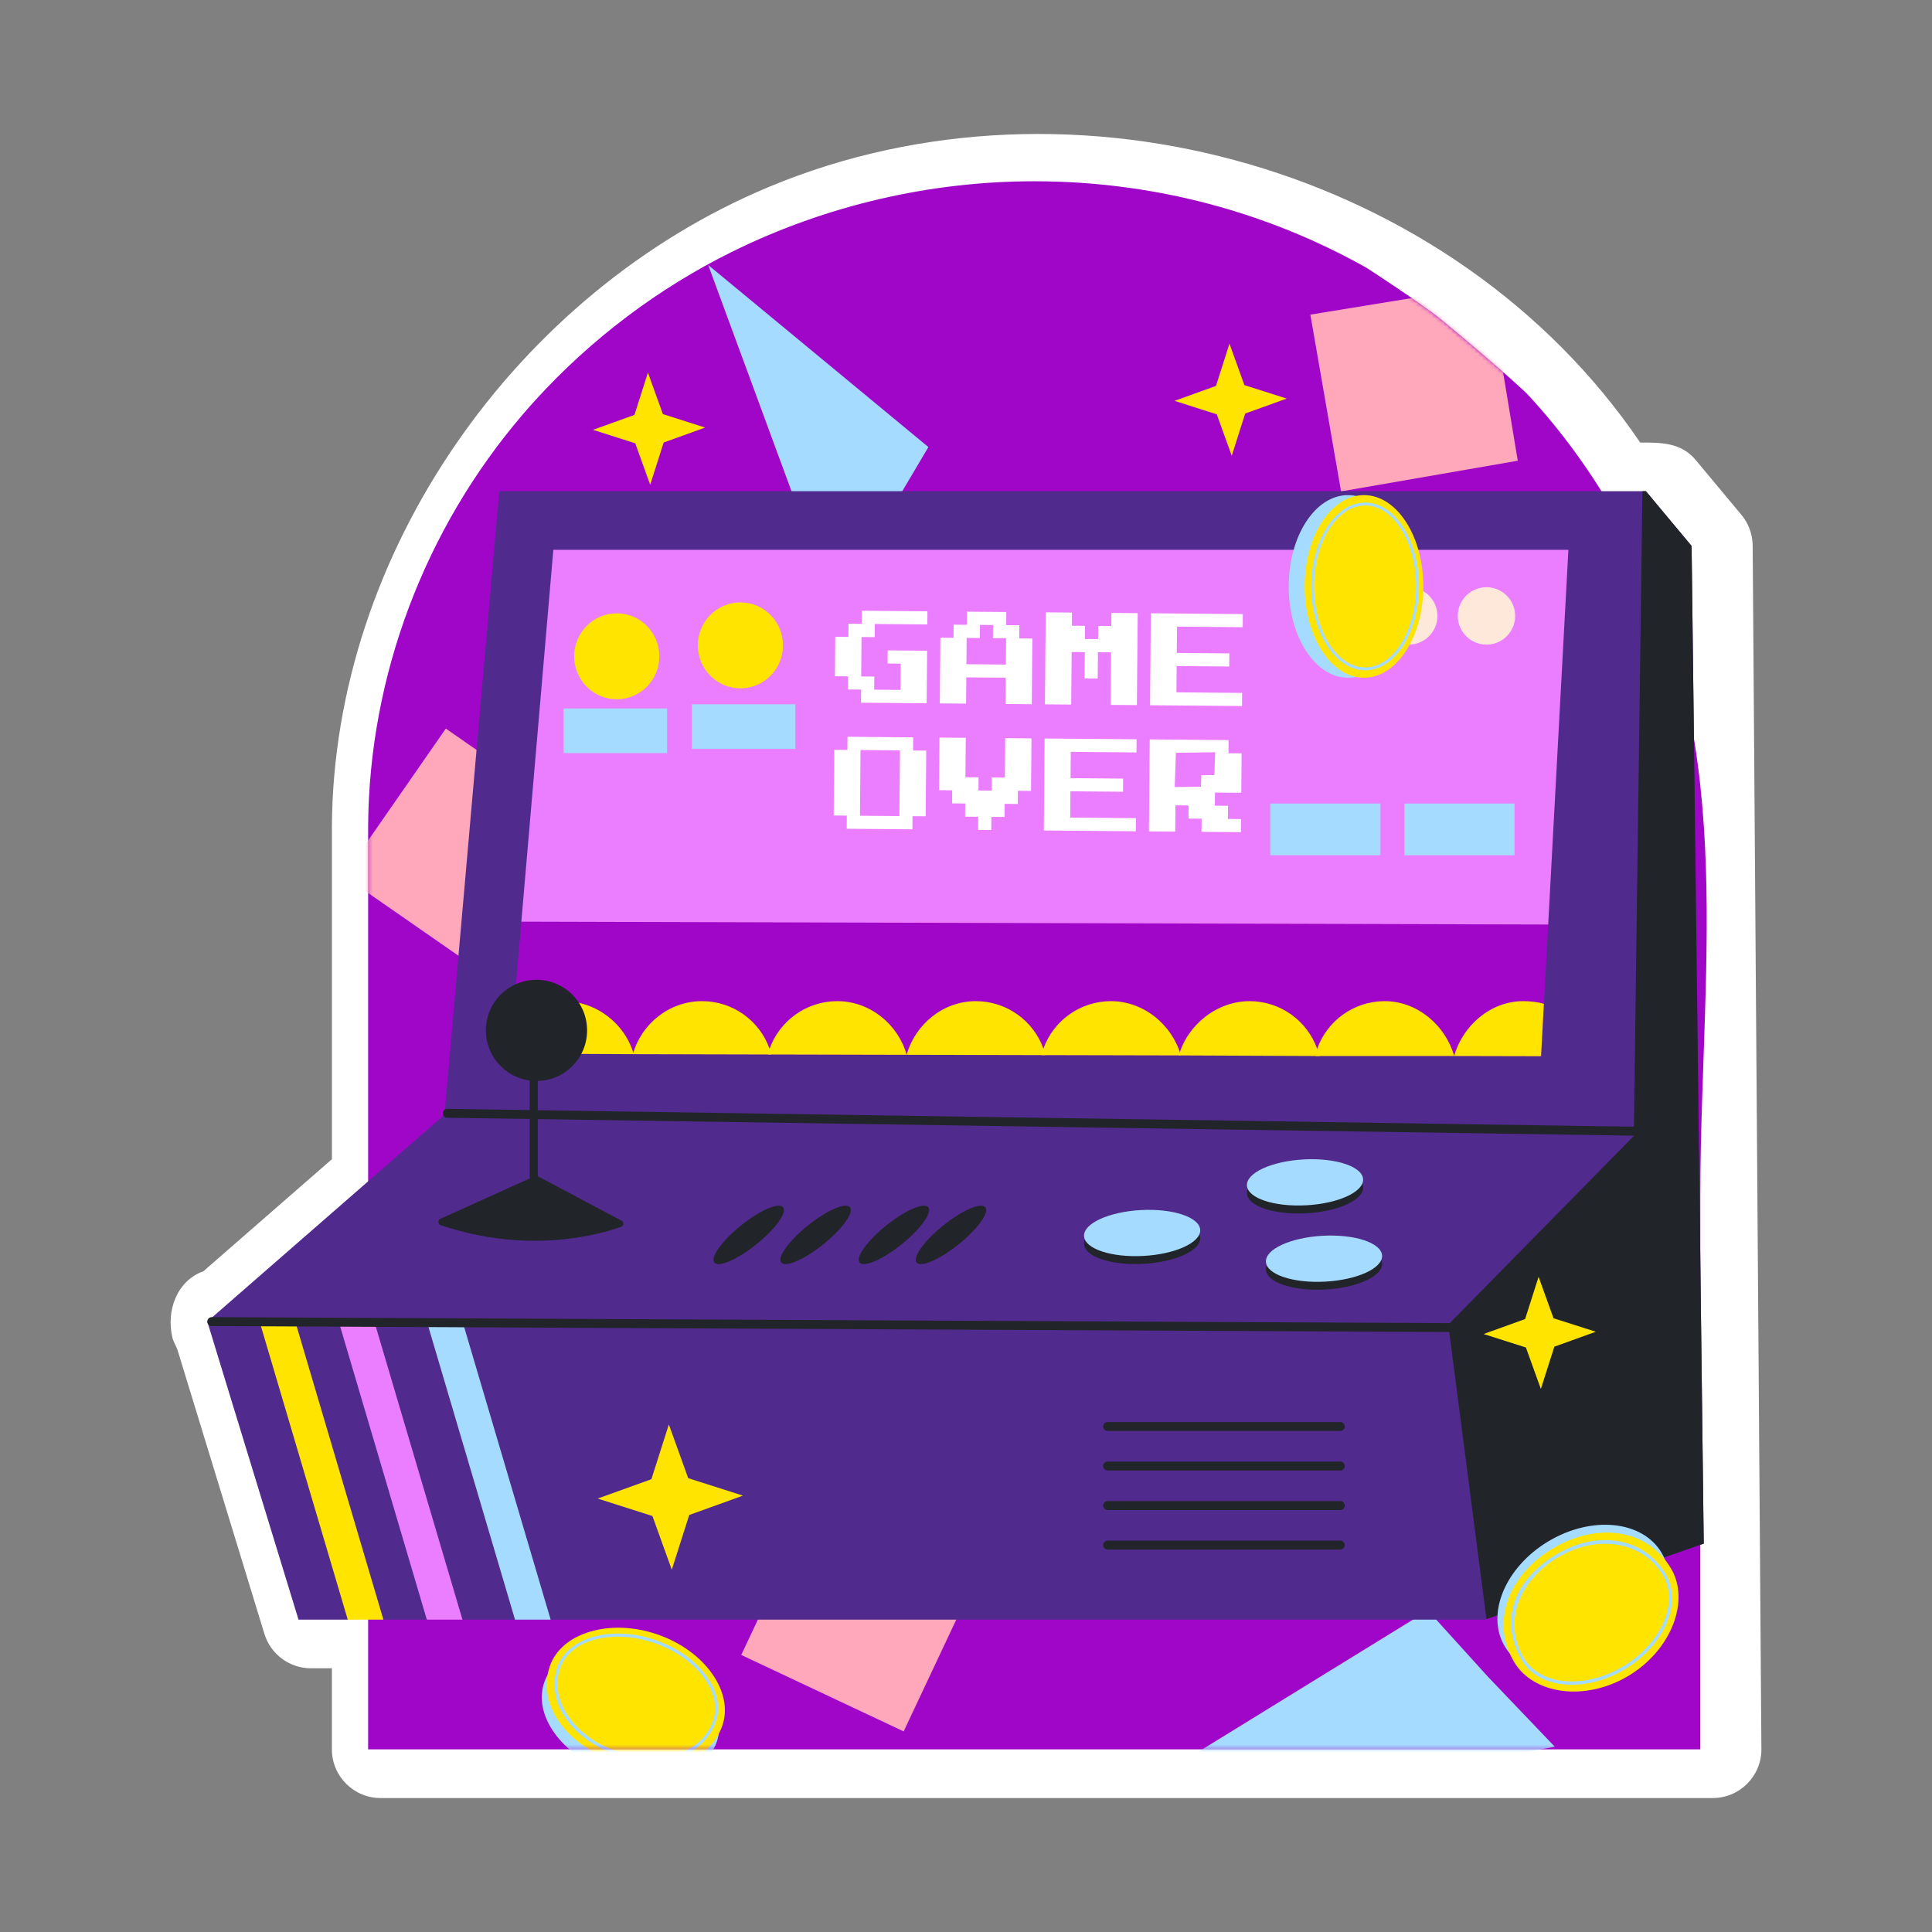 <svg xmlns="http://www.w3.org/2000/svg" xmlns:xlink="http://www.w3.org/1999/xlink" viewBox="0 0 500 500" width="500" height="500" preserveAspectRatio="xMidYMid meet" style="width: 100%; height: 100%; transform: translate3d(0px, 0px, 0px); content-visibility: visible;"><rect x="0" y="0" width="500" height="500" fill="#808080" stroke="none"/><defs><clipPath id="__lottie_element_2"><rect width="500" height="500" x="0" y="0"></rect></clipPath><g id="__lottie_element_3"><g transform="matrix(1,0,0,1,0,0)" opacity="1" style="display: block;"><g opacity="1" transform="matrix(1,0,0,1,268.486,249.824)"><g opacity="1" transform="matrix(1,0,0,1,0,0)"><path fill="rgb(159,6,200)" fill-opacity="1" d=" M126.702,-147.921 C145.13,-128.086 158.396,-103.844 165.637,-78.09 C173.347,-50.669 173.697,-21.707 172.941,6.559 C172.479,24.442 171.556,42.241 171.556,59.431 C171.556,59.431 171.556,202.913 171.556,202.913 C171.556,202.913 115.557,202.913 115.557,202.913 C115.557,202.913 45.705,202.913 45.705,202.913 C45.705,202.913 -89.718,202.913 -89.718,202.913 C-89.718,202.913 -136.482,202.913 -136.482,202.913 C-136.482,202.913 -173.213,202.913 -173.213,202.913 C-173.213,202.913 -173.213,-35.944 -173.213,-35.944 C-172.985,-74.879 -158.556,-112.905 -133.288,-142.457 C-132.183,-143.75 -131.058,-145.026 -129.913,-146.284 C-115.538,-162.086 -98.088,-175.272 -78.93,-184.715 C-54.723,-196.646 -27.818,-202.913 -0.829,-202.913 C30.507,-202.913 59.872,-194.748 85.206,-180.497 C85.206,-180.497 99.465,-171.26 104.417,-167.2 C119.514,-154.823 126.702,-147.921 126.702,-147.921z"></path></g></g></g></g><clipPath id="__lottie_element_7"><path d="M0,0 L500,0 L500,500 L0,500z"></path></clipPath><mask id="__lottie_element_3_1" mask-type="alpha"><use xlink:href="#__lottie_element_3"></use></mask><clipPath id="__lottie_element_44"><path d="M0,0 L500,0 L500,500 L0,500z"></path></clipPath><clipPath id="__lottie_element_72"><path d="M0,0 L500,0 L500,500 L0,500z"></path></clipPath><clipPath id="__lottie_element_103"><path d="M0,0 L500,0 L500,500 L0,500z"></path></clipPath><clipPath id="__lottie_element_134"><path d="M0,0 L500,0 L500,500 L0,500z"></path></clipPath><g id="__lottie_element_173"><g transform="matrix(1,0,0,1,0,0)" opacity="1" style="display: block;"><g opacity="1" transform="matrix(1,0,0,1,268.486,249.824)"><g opacity="1" transform="matrix(1,0,0,1,0,0)"><path fill="rgb(159,6,200)" fill-opacity="1" d=" M126.702,-147.921 C145.13,-128.086 158.396,-103.844 165.637,-78.09 C173.347,-50.669 173.697,-21.707 172.941,6.559 C172.479,24.442 171.556,42.241 171.556,59.431 C171.556,59.431 171.556,202.913 171.556,202.913 C171.556,202.913 115.557,202.913 115.557,202.913 C115.557,202.913 45.705,202.913 45.705,202.913 C45.705,202.913 -89.718,202.913 -89.718,202.913 C-89.718,202.913 -136.482,202.913 -136.482,202.913 C-136.482,202.913 -173.213,202.913 -173.213,202.913 C-173.213,202.913 -173.213,-35.944 -173.213,-35.944 C-172.985,-74.879 -158.556,-112.905 -133.288,-142.457 C-132.183,-143.75 -131.058,-145.026 -129.913,-146.284 C-115.538,-162.086 -98.088,-175.272 -78.93,-184.715 C-54.723,-196.646 -27.818,-202.913 -0.829,-202.913 C30.507,-202.913 59.872,-194.748 85.206,-180.497 C85.206,-180.497 99.465,-171.26 104.417,-167.2 C119.514,-154.823 126.702,-147.921 126.702,-147.921z"></path></g></g></g></g><clipPath id="__lottie_element_177"><path d="M0,0 L500,0 L500,500 L0,500z"></path></clipPath><mask id="__lottie_element_173_1" mask-type="alpha"><use xlink:href="#__lottie_element_173"></use></mask></defs><g clip-path="url(#__lottie_element_2)"><g transform="matrix(1,0,0,1,0,0)" opacity="1" style="display: block;"><g opacity="1" transform="matrix(1,0,0,1,250,250)"><g opacity="1" transform="matrix(1,0,0,1,0,0)"><path fill="rgb(255,255,255)" fill-opacity="1" d=" M205.849,202.737 C205.849,209.691 200.21,215.33 193.256,215.33 C193.256,215.33 -151.512,215.33 -151.512,215.33 C-158.466,215.33 -164.106,209.691 -164.106,202.737 C-164.106,202.737 -164.106,181.751 -164.106,181.751 C-164.106,181.751 -169.53,181.751 -169.53,181.751 C-175.066,181.751 -179.951,178.135 -181.571,172.843 C-181.571,172.843 -203.99,99.593 -203.998,99.567 C-204.354,98.404 -205.083,97.387 -205.38,96.165 C-207.033,89.374 -204.308,81.485 -197.369,79.005 C-197.369,79.005 -164.105,50.001 -164.105,50.001 C-164.105,50.001 -164.105,-36.12 -164.105,-36.12 C-163.684,-107.087 -116.303,-174.351 -51.042,-201.614 C27.817,-234.558 126.317,-206.467 174.478,-135.472 C179.917,-135.472 185.057,-135.5 188.856,-130.943 C188.856,-130.943 200.671,-116.769 200.671,-116.769 C202.524,-114.545 203.555,-111.753 203.591,-108.859 C203.591,-108.859 205.849,202.737 205.849,202.737z"></path></g></g><g opacity="1" transform="matrix(1,0,0,1,268.486,249.824)"><g opacity="1" transform="matrix(1,0,0,1,0,0)"><path fill="rgb(159,6,200)" fill-opacity="1" d=" M126.702,-147.921 C145.13,-128.086 158.396,-103.844 165.637,-78.09 C173.347,-50.669 173.697,-21.707 172.941,6.559 C172.479,24.442 171.556,42.241 171.556,59.431 C171.556,59.431 171.556,202.913 171.556,202.913 C171.556,202.913 115.557,202.913 115.557,202.913 C115.557,202.913 45.705,202.913 45.705,202.913 C45.705,202.913 -89.718,202.913 -89.718,202.913 C-89.718,202.913 -136.482,202.913 -136.482,202.913 C-136.482,202.913 -173.213,202.913 -173.213,202.913 C-173.213,202.913 -173.213,-35.944 -173.213,-35.944 C-172.985,-74.879 -158.556,-112.905 -133.288,-142.457 C-132.183,-143.75 -131.058,-145.026 -129.913,-146.284 C-115.538,-162.086 -98.088,-175.272 -78.93,-184.715 C-54.723,-196.646 -27.818,-202.913 -0.829,-202.913 C30.507,-202.913 59.872,-194.748 85.206,-180.497 C85.206,-180.497 99.465,-171.26 104.417,-167.2 C119.514,-154.823 126.702,-147.921 126.702,-147.921z"></path></g></g></g><g mask="url(#__lottie_element_173_1)" style="display: block;"><g clip-path="url(#__lottie_element_177)" transform="matrix(1,0,0,1,0,0)" opacity="1"><g transform="matrix(0.821,0.57,-0.57,0.821,121.206,220.857)" opacity="1" style="display: block;"><g opacity="1" transform="matrix(1,0,0,1,0,0)"><path fill="rgb(255,167,187)" fill-opacity="1" d=" M-23.222,-23.222 C-23.222,-23.222 23.222,-23.222 23.222,-23.222 C23.222,-23.222 23.222,23.222 23.222,23.222 C23.222,23.222 -23.222,23.222 -23.222,23.222 C-23.222,23.222 -23.222,-23.222 -23.222,-23.222z"></path></g></g><g transform="matrix(0.905,0.426,-0.426,0.905,222.743,417.179)" opacity="1" style="display: block;"><g opacity="1" transform="matrix(1,0,0,1,0,0)"><path fill="rgb(255,167,187)" fill-opacity="1" d=" M-23.222,-23.222 C-23.222,-23.222 23.222,-23.222 23.222,-23.222 C23.222,-23.222 23.222,23.222 23.222,23.222 C23.222,23.222 -23.222,23.222 -23.222,23.222 C-23.222,23.222 -23.222,-23.222 -23.222,-23.222z"></path></g></g><g transform="matrix(1,0.002,-0.002,1,257.214,416.234)" opacity="1" style="display: none;"><g opacity="1" transform="matrix(1,0,0,1,0,0)"><path fill="rgb(255,167,187)" fill-opacity="1" d=" M-23.222,-23.222 C-23.222,-23.222 23.222,-23.222 23.222,-23.222 C23.222,-23.222 23.222,23.222 23.222,23.222 C23.222,23.222 -23.222,23.222 -23.222,23.222 C-23.222,23.222 -23.222,-23.222 -23.222,-23.222z"></path></g></g><g transform="matrix(0.985,-0.171,0.171,0.985,365.958,100.329)" opacity="1" style="display: block;"><g opacity="1" transform="matrix(1,0,0,1,0,0)"><path fill="rgb(255,167,187)" fill-opacity="1" d=" M23.214,23.225 C23.214,23.225 -23.214,23.225 -23.214,23.225 C-23.214,23.225 -23.214,-23.225 -23.214,-23.225 C-23.214,-23.225 23.569,-22.75 23.569,-22.75 C23.569,-22.75 23.214,23.225 23.214,23.225z"></path></g></g><g transform="matrix(1,0,0,1,371.893,92.574)" opacity="1" style="display: none;"><g opacity="1" transform="matrix(1,0,0,1,0,0)"><path fill="rgb(255,167,187)" fill-opacity="1" d=" M23.214,23.225 C23.214,23.225 -23.214,23.225 -23.214,23.225 C-23.214,23.225 -23.214,-23.225 -23.214,-23.225 C-23.214,-23.225 23.569,-22.75 23.569,-22.75 C23.569,-22.75 23.214,23.225 23.214,23.225z"></path></g></g><g transform="matrix(0.859,-0.512,0.512,0.859,235.083,99.157)" opacity="1" style="display: none;"><g opacity="1" transform="matrix(1,0,0,1,0,0)"><path fill="rgb(165,219,255)" fill-opacity="1" d=" M-7.607,46.394 C-7.607,46.394 -23.815,-46.394 -23.815,-46.394 C-23.815,-46.394 23.815,10.164 23.815,10.164 C23.815,10.164 -7.607,46.394 -7.607,46.394z"></path></g></g><g transform="matrix(0.984,-0.179,0.179,0.984,215.014,109.96)" opacity="1" style="display: block;"><g opacity="1" transform="matrix(1,0,0,1,0,0)"><path fill="rgb(165,219,255)" fill-opacity="1" d=" M-7.607,46.394 C-7.607,46.394 -23.815,-46.394 -23.815,-46.394 C-23.815,-46.394 23.815,10.164 23.815,10.164 C23.815,10.164 -7.607,46.394 -7.607,46.394z"></path></g></g><g transform="matrix(0.974,-0.227,0.227,0.974,338.137,449.036)" opacity="1" style="display: none;"><g opacity="1" transform="matrix(1,0,0,1,0,0)"><path fill="rgb(165,219,255)" fill-opacity="1" d=" M34.926,10.253 C34.926,10.253 47.287,31.935 47.287,31.935 C47.287,31.935 -83.926,24.003 -83.926,24.003 C-83.926,24.003 23.948,-10.253 23.948,-10.253 C23.948,-10.253 34.926,10.253 34.926,10.253z"></path></g></g><g transform="matrix(0.97,-0.242,0.242,0.97,348.787,432.521)" opacity="1" style="display: block;"><g opacity="1" transform="matrix(1,0,0,1,0,0)"><path fill="rgb(165,219,255)" fill-opacity="1" d=" M34.926,10.253 C34.926,10.253 47.287,31.935 47.287,31.935 C47.287,31.935 -83.926,24.003 -83.926,24.003 C-83.926,24.003 23.948,-10.253 23.948,-10.253 C23.948,-10.253 34.926,10.253 34.926,10.253z"></path></g></g></g></g><g transform="matrix(1,0,0,1,0,0)" opacity="1" style="display: block;"><g opacity="1" transform="matrix(1,0,0,1,247.287,273.14)"><g opacity="1" transform="matrix(1,0,0,1,0,0)"><path fill="rgb(81,42,141)" fill-opacity="1" d=" M193.64,126.342 C193.64,126.342 137.406,145.88 137.406,145.88 C137.406,145.88 136.967,146.018 136.967,146.018 C136.967,146.018 -104.78,146.018 -104.78,146.018 C-104.78,146.018 -110.51,143.13 -110.51,143.13 C-110.51,143.13 -113.994,146.018 -113.994,146.018 C-113.994,146.018 -127.532,146.018 -127.532,146.018 C-127.532,146.018 -133.704,142.614 -133.704,142.614 C-133.704,142.614 -136.819,146.018 -136.819,146.018 C-136.819,146.018 -148.004,146.018 -148.004,146.018 C-148.004,146.018 -153.397,143.107 -153.397,143.107 C-153.397,143.107 -157.329,146.018 -157.329,146.018 C-157.329,146.018 -170.032,146.018 -170.032,146.018 C-170.032,146.018 -193.64,68.882 -193.64,68.882 C-193.64,68.882 -132.249,15.353 -132.249,15.353 C-132.249,15.353 -118.076,-146.018 -118.076,-146.018 C-118.076,-146.018 178.679,-146.018 178.679,-146.018 C178.679,-146.018 190.495,-131.844 190.495,-131.844 C190.495,-131.844 193.64,126.342 193.64,126.342z"></path></g></g><g opacity="1" transform="matrix(1,0,0,1,0,0)"><g opacity="1" transform="matrix(1,0,0,1,270.41,203.425)"><g opacity="1" transform="matrix(1,0,0,1,0,0)"><path fill="rgb(235,125,255)" fill-opacity="1" d=" M135.487,-61.134 C135.487,-61.134 130.261,35.842 130.261,35.842 C130.261,35.842 106.858,61.134 106.858,61.134 C106.858,61.134 -124.565,58.259 -124.565,58.259 C-124.565,58.259 -135.487,35.101 -135.487,35.101 C-135.487,35.101 -127.208,-61.134 -127.208,-61.134 C-127.208,-61.134 135.487,-61.134 135.487,-61.134z"></path></g></g><g opacity="1" transform="matrix(1,0,0,1,0,0)"><g opacity="1" transform="matrix(1,0,0,1,266.317,255.937)"><g opacity="1" transform="matrix(1,0,0,1,0,0)"><path fill="rgb(159,6,200)" fill-opacity="1" d=" M134.354,-16.671 C134.354,-16.671 132.503,17.411 132.503,17.411 C132.503,17.411 -134.354,16.81 -134.354,16.81 C-134.354,16.81 -131.394,-17.411 -131.394,-17.411 C-131.394,-17.411 134.354,-16.671 134.354,-16.671z"></path></g></g><g opacity="1" transform="matrix(1,0,0,1,0,0)"><g opacity="1" transform="matrix(1,0,0,1,0,0)"><g opacity="1" transform="matrix(1,0,0,1,147.671,265.959)"><g opacity="1" transform="matrix(1,0,0,1,0,0)"><path fill="rgb(255,228,0)" fill-opacity="1" d=" M16.33,6.861 C16.33,6.861 -16.33,6.71 -16.33,6.71 C-16.33,6.71 -15.791,-0.548 -15.791,-0.548 C-12.392,-4.433 -7.4,-6.861 -1.842,-6.861 C6.683,-6.861 14.145,-0.963 16.33,6.861z"></path></g></g><g opacity="1" transform="matrix(1,0,0,1,181.717,265.998)"><g opacity="1" transform="matrix(1,0,0,1,0,0)"><path fill="rgb(255,228,0)" fill-opacity="1" d=" M17.921,6.902 C17.921,6.902 -17.921,6.82 -17.921,6.82 C-15.736,-1.004 -8.559,-6.902 -0.034,-6.902 C8.032,-6.902 14.912,-1.749 17.449,5.428 C17.611,5.833 17.813,6.47 17.921,6.902z"></path></g></g></g><g opacity="1" transform="matrix(1,0,0,1,0,0)"><g opacity="1" transform="matrix(1,0,0,1,216.703,266.038)"><g opacity="1" transform="matrix(1,0,0,1,0,0)"><path fill="rgb(255,228,0)" fill-opacity="1" d=" M17.941,6.941 C17.941,6.941 -17.941,6.86 -17.941,6.86 C-17.833,6.428 -17.697,5.794 -17.536,5.389 C-14.973,-1.788 -8.093,-6.941 -0.027,-6.941 C8.499,-6.941 15.756,-0.883 17.941,6.941z"></path></g></g><g opacity="1" transform="matrix(1,0,0,1,252.579,266.079)"><g opacity="1" transform="matrix(1,0,0,1,0,0)"><path fill="rgb(255,228,0)" fill-opacity="1" d=" M17.935,6.981 C17.935,6.981 -17.935,6.9 -17.935,6.9 C-15.75,-0.924 -8.573,-6.981 -0.048,-6.981 C8.018,-6.981 14.871,-1.855 17.461,5.295 C17.623,5.727 17.827,6.549 17.935,6.981z"></path></g></g></g><g opacity="1" transform="matrix(1,0,0,1,0,0)"><g opacity="1" transform="matrix(1,0,0,1,287.52,266.118)"><g opacity="1" transform="matrix(1,0,0,1,0,0)"><path fill="rgb(255,228,0)" fill-opacity="1" d=" M18.084,7.021 C18.084,7.021 -18.084,6.941 -18.084,6.941 C-17.976,6.509 -17.669,5.687 -17.48,5.255 C-14.917,-1.894 -8.064,-7.021 0.002,-7.021 C8.527,-7.021 15.899,-0.803 18.084,7.021z"></path></g></g><g opacity="1" transform="matrix(1,0,0,1,323.379,266.198)"><g opacity="1" transform="matrix(1,0,0,1,0,0)"><path fill="rgb(255,228,0)" fill-opacity="1" d=" M18.293,7.1 C18.293,7.1 -18.293,6.943 -18.293,6.943 C-16.108,-0.881 -8.527,-7.1 -0.002,-7.1 C8.064,-7.1 14.944,-1.948 17.507,5.229 C17.67,5.634 18.185,6.668 18.293,7.1z"></path></g></g></g><g opacity="1" transform="matrix(1,0,0,1,0,0)"><g opacity="1" transform="matrix(1,0,0,1,358.409,266.198)"><g opacity="1" transform="matrix(1,0,0,1,0,0)"><path fill="rgb(255,228,0)" fill-opacity="1" d=" M17.928,7.1 C17.928,7.1 -17.928,7.1 -17.928,7.1 C-17.82,6.668 -17.684,5.634 -17.523,5.229 C-14.987,-1.948 -8.107,-7.1 -0.041,-7.1 C8.485,-7.1 15.743,-0.723 17.928,7.1z"></path></g></g><g opacity="1" transform="matrix(1,0,0,1,387.946,266.223)"><g opacity="1" transform="matrix(1,0,0,1,0,0)"><path fill="rgb(255,228,0)" fill-opacity="1" d=" M10.874,7.126 C10.874,7.126 -11.61,7.075 -11.61,7.075 C-9.425,-0.749 -2.248,-7.126 6.277,-7.126 C8.004,-7.126 10.019,-6.907 11.61,-6.449 C11.61,-6.449 10.874,7.126 10.874,7.126z"></path></g></g></g></g><g opacity="1" transform="matrix(1,0,0,1,0,0)"><g opacity="1" transform="matrix(1,0,0,1,344.455,159.401)"><g opacity="1" transform="matrix(1,0,0,1,0,0)"><path fill="rgb(254,232,218)" fill-opacity="1" d=" M0,-7.429 C4.103,-7.429 7.429,-4.103 7.429,0 C7.429,4.103 4.103,7.429 0,7.429 C-4.103,7.429 -7.429,4.103 -7.429,0 C-7.429,-4.103 -4.103,-7.429 0,-7.429z"></path></g></g><g opacity="1" transform="matrix(1,0,0,1,364.576,159.401)"><g opacity="1" transform="matrix(1,0,0,1,0,0)"><path fill="rgb(254,232,218)" fill-opacity="1" d=" M7.429,0 C7.429,4.103 4.103,7.429 0,7.429 C-4.103,7.429 -7.429,4.103 -7.429,0 C-7.429,-4.103 -4.103,-7.429 0,-7.429 C4.103,-7.429 7.429,-4.103 7.429,0z"></path></g></g><g opacity="1" transform="matrix(1,0,0,1,384.697,159.401)"><g opacity="1" transform="matrix(1,0,0,1,0,0)"><path fill="rgb(254,232,218)" fill-opacity="1" d=" M0,-7.429 C4.103,-7.429 7.429,-4.103 7.429,0 C7.429,4.103 4.103,7.429 0,7.429 C-4.103,7.429 -7.429,4.103 -7.429,0 C-7.429,-4.103 -4.103,-7.429 0,-7.429z"></path></g></g></g><g opacity="1" transform="matrix(1,0,0,1,0,0)"><g opacity="1" transform="matrix(1,0,0,1,159.245,189.125)"><g opacity="1" transform="matrix(1,0,0,1,0,0)"><path fill="rgb(165,219,255)" fill-opacity="1" d=" M-13.401,-5.779 C-13.401,-5.779 13.401,-5.779 13.401,-5.779 C13.401,-5.779 13.401,5.779 13.401,5.779 C13.401,5.779 -13.401,5.779 -13.401,5.779 C-13.401,5.779 -13.401,-5.779 -13.401,-5.779z"></path></g></g><g opacity="1" transform="matrix(1,0,0,1,192.447,188.049)"><g opacity="1" transform="matrix(1,0,0,1,0,0)"><path fill="rgb(165,219,255)" fill-opacity="1" d=" M-13.401,-5.778 C-13.401,-5.778 13.401,-5.778 13.401,-5.778 C13.401,-5.778 13.401,5.778 13.401,5.778 C13.401,5.778 -13.401,5.778 -13.401,5.778 C-13.401,5.778 -13.401,-5.778 -13.401,-5.778z"></path></g></g></g></g></g><g opacity="1" transform="matrix(1,0,0,1,0,0)"><g opacity="1" transform="matrix(1,0,0,1,83.21,380.625)"><g opacity="1" transform="matrix(1,0,0,1,0,0)"><path fill="rgb(255,228,0)" fill-opacity="1" d=" M16.012,38.534 C16.012,38.534 6.787,38.534 6.787,38.534 C6.787,38.534 -16.012,-38.534 -16.012,-38.534 C-16.012,-38.534 -6.763,-38.487 -6.763,-38.487 C-6.763,-38.487 16.012,38.534 16.012,38.534z"></path></g></g><g opacity="1" transform="matrix(1,0,0,1,103.697,380.671)"><g opacity="1" transform="matrix(1,0,0,1,0,0)"><path fill="rgb(235,125,255)" fill-opacity="1" d=" M15.989,38.487 C15.989,38.487 6.764,38.487 6.764,38.487 C6.764,38.487 -15.989,-38.487 -15.989,-38.487 C-15.989,-38.487 -6.764,-38.441 -6.764,-38.441 C-6.764,-38.441 15.989,38.487 15.989,38.487z"></path></g></g><g opacity="1" transform="matrix(1,0,0,1,126.53,380.729)"><g opacity="1" transform="matrix(1,0,0,1,0,0)"><path fill="rgb(165,219,255)" fill-opacity="1" d=" M15.978,38.429 C15.978,38.429 6.752,38.429 6.752,38.429 C6.752,38.429 -15.978,-38.429 -15.978,-38.429 C-15.978,-38.429 -6.729,-38.383 -6.729,-38.383 C-6.729,-38.383 15.978,38.429 15.978,38.429z"></path></g></g></g><g opacity="1" transform="matrix(1,0,0,1,407.873,273.071)"><g opacity="1" transform="matrix(1,0,0,1,0,0)"><path fill="rgb(33,37,42)" fill-opacity="1" d=" M33.054,126.411 C33.054,126.411 -23.18,145.949 -23.18,145.949 C-23.18,145.949 -33.054,69.737 -33.054,69.737 C-33.054,69.737 14.949,20.926 14.949,20.926 C14.949,20.926 17.192,-145.949 17.192,-145.949 C17.192,-145.949 18.093,-145.949 18.093,-145.949 C18.093,-145.949 29.909,-131.775 29.909,-131.775 C29.909,-131.775 33.054,126.411 33.054,126.411z"></path></g></g><g opacity="1" transform="matrix(1,0,0,1,216.595,342.812)"><g opacity="1" transform="matrix(1,0,0,1,0,0)"><path fill="rgb(33,37,42)" fill-opacity="1" d=" M162.935,1.939 C162.935,1.939 -161.796,0.374 -161.796,0.374 C-162.435,0.371 -162.95,-0.151 -162.947,-0.789 C-162.947,-0.789 -162.947,-0.789 -162.947,-0.789 C-162.944,-1.427 -162.423,-1.942 -161.785,-1.939 C-161.785,-1.939 162.947,-0.374 162.947,-0.374 C162.947,-0.374 162.935,1.939 162.935,1.939z"></path></g></g><g opacity="1" transform="matrix(1,0,0,1,0,0)"><g opacity="1" transform="matrix(1,0,0,1,0,0)"><g opacity="1" transform="matrix(1,0,0,1,337.736,308.06)"><g opacity="1" transform="matrix(1,0,0,1,0,0)"><path fill="rgb(33,37,42)" fill-opacity="1" d=" M15.032,-0.814 C15.209,2.464 8.623,5.485 0.321,5.935 C-7.981,6.384 -14.855,4.092 -15.032,0.814 C-15.209,-2.464 -8.623,-5.485 -0.321,-5.935 C7.981,-6.385 14.855,-4.092 15.032,-0.814z"></path></g></g><g opacity="1" transform="matrix(1,0,0,1,342.645,327.796)"><g opacity="1" transform="matrix(1,0,0,1,0,0)"><path fill="rgb(33,37,42)" fill-opacity="1" d=" M-0.322,-5.935 C7.98,-6.385 14.854,-4.092 15.032,-0.814 C15.21,2.464 8.624,5.485 0.322,5.935 C-7.98,6.385 -14.854,4.092 -15.032,0.814 C-15.21,-2.464 -8.624,-5.485 -0.322,-5.935z"></path></g></g><g opacity="1" transform="matrix(1,0,0,1,295.579,321.148)"><g opacity="1" transform="matrix(1,0,0,1,0,0)"><path fill="rgb(33,37,42)" fill-opacity="1" d=" M-0.322,-5.935 C7.98,-6.385 14.854,-4.092 15.032,-0.814 C15.21,2.464 8.624,5.485 0.322,5.935 C-7.98,6.385 -14.854,4.092 -15.032,0.814 C-15.21,-2.464 -8.624,-5.485 -0.322,-5.935z"></path></g></g></g><g opacity="1" transform="matrix(1,0,0,1,271.032,290.471)"><g opacity="1" transform="matrix(1,0,0,1,0,0)"><path fill="rgb(33,37,42)" fill-opacity="1" d=" M156.42,3.509 C156.42,3.509 -155.315,-1.196 -155.315,-1.196 C-155.954,-1.205 -156.464,-1.732 -156.455,-2.37 C-156.455,-2.37 -156.455,-2.37 -156.455,-2.37 C-156.445,-3.008 -155.919,-3.519 -155.281,-3.509 C-155.281,-3.509 156.455,1.196 156.455,1.196 C156.455,1.196 156.42,3.509 156.42,3.509z"></path></g></g><g opacity="1" transform="matrix(1,0,0,1,0,0)"><g opacity="1" transform="matrix(1,0,0,1,337.736,305.993)"><g opacity="1" transform="matrix(1,0,0,1,0,0)"><path fill="rgb(165,219,255)" fill-opacity="1" d=" M15.032,-0.814 C15.209,2.464 8.623,5.485 0.321,5.935 C-7.981,6.385 -14.855,4.092 -15.032,0.814 C-15.209,-2.464 -8.623,-5.485 -0.321,-5.935 C7.981,-6.384 14.855,-4.092 15.032,-0.814z"></path></g></g><g opacity="1" transform="matrix(1,0,0,1,342.649,325.749)"><g opacity="1" transform="matrix(1,0,0,1,0,0)"><path fill="rgb(165,219,255)" fill-opacity="1" d=" M15.032,-0.814 C15.209,2.464 8.623,5.485 0.321,5.935 C-7.981,6.384 -14.855,4.092 -15.032,0.814 C-15.209,-2.464 -8.623,-5.485 -0.321,-5.935 C7.981,-6.384 14.855,-4.092 15.032,-0.814z"></path></g></g><g opacity="1" transform="matrix(1,0,0,1,295.581,319.099)"><g opacity="1" transform="matrix(1,0,0,1,0,0)"><path fill="rgb(165,219,255)" fill-opacity="1" d=" M15.032,-0.814 C15.209,2.464 8.623,5.485 0.321,5.935 C-7.981,6.384 -14.855,4.092 -15.032,0.814 C-15.209,-2.464 -8.623,-5.485 -0.321,-5.935 C7.981,-6.385 14.855,-4.092 15.032,-0.814z"></path></g></g></g><g opacity="1" transform="matrix(1,0,0,1,0,0)"><g opacity="1" transform="matrix(1,0,0,1,193.765,319.587)"><g opacity="1" transform="matrix(1,0,0,1,0,0)"><path fill="rgb(33,37,42)" fill-opacity="1" d=" M8.898,-7.148 C9.987,-5.792 6.887,-1.492 1.972,2.455 C-2.943,6.402 -7.809,8.503 -8.898,7.148 C-9.987,5.792 -6.887,1.493 -1.972,-2.454 C2.942,-6.402 7.809,-8.504 8.898,-7.148z"></path></g></g><g opacity="1" transform="matrix(1,0,0,1,211.082,319.587)"><g opacity="1" transform="matrix(1,0,0,1,0,0)"><path fill="rgb(33,37,42)" fill-opacity="1" d=" M8.898,-7.148 C9.987,-5.792 6.887,-1.492 1.972,2.455 C-2.943,6.402 -7.809,8.503 -8.898,7.148 C-9.987,5.792 -6.887,1.493 -1.972,-2.454 C2.942,-6.402 7.809,-8.504 8.898,-7.148z"></path></g></g><g opacity="1" transform="matrix(1,0,0,1,231.351,319.587)"><g opacity="1" transform="matrix(1,0,0,1,0,0)"><path fill="rgb(33,37,42)" fill-opacity="1" d=" M8.898,-7.148 C9.987,-5.792 6.887,-1.492 1.972,2.455 C-2.943,6.402 -7.809,8.503 -8.898,7.148 C-9.987,5.792 -6.887,1.493 -1.972,-2.454 C2.943,-6.402 7.809,-8.504 8.898,-7.148z"></path></g></g><g opacity="1" transform="matrix(1,0,0,1,246.11,319.587)"><g opacity="1" transform="matrix(1,0,0,1,0,0)"><path fill="rgb(33,37,42)" fill-opacity="1" d=" M8.898,-7.148 C9.987,-5.792 6.887,-1.492 1.972,2.455 C-2.943,6.402 -7.809,8.503 -8.898,7.148 C-9.987,5.792 -6.887,1.493 -1.972,-2.454 C2.942,-6.402 7.809,-8.504 8.898,-7.148z"></path></g></g></g><g opacity="1" transform="matrix(1,0,0,1,0,0)"><g opacity="1" transform="matrix(1,0,0,1,137.389,312.662)"><g opacity="1" transform="matrix(1,0,0,1,0,0)"><path fill="rgb(33,37,42)" fill-opacity="1" d=" M-23.411,2.756 C-23.411,2.756 1.413,-8.453 1.413,-8.453 C1.413,-8.453 23.452,3.239 23.452,3.239 C24.127,3.596 24.073,4.584 23.354,4.841 C17.705,6.86 -0.677,12.073 -23.332,4.406 C-24.087,4.15 -24.136,3.084 -23.411,2.756z"></path></g></g><g opacity="1" transform="matrix(1,0,0,1,138.137,288.429)"><g opacity="1" transform="matrix(1,0,0,1,0,0)"><path fill="rgb(33,37,42)" fill-opacity="1" d=" M0,23.869 C-0.574,23.869 -1.04,23.404 -1.04,22.83 C-1.04,22.83 -1.04,-22.83 -1.04,-22.83 C-1.04,-23.404 -0.574,-23.869 0,-23.869 C0.574,-23.869 1.04,-23.404 1.04,-22.83 C1.04,-22.83 1.04,22.83 1.04,22.83 C1.04,23.404 0.574,23.869 0,23.869z"></path></g></g><g opacity="1" transform="matrix(1,0,0,1,138.844,266.661)"><g opacity="1" transform="matrix(1,0,0,1,0,0)"><path fill="rgb(33,37,42)" fill-opacity="1" d=" M0,-13.096 C7.233,-13.096 13.096,-7.233 13.096,0 C13.096,7.233 7.233,13.096 0,13.096 C-7.233,13.096 -13.096,7.233 -13.096,0 C-13.096,-7.233 -7.233,-13.096 0,-13.096z"></path></g></g></g></g><g opacity="1" transform="matrix(1,0,0,1,0,0)"><g opacity="1" transform="matrix(1,0,0,1,316.757,369.178)"><g opacity="1" transform="matrix(1,0,0,1,0,0)"><path fill="rgb(33,37,42)" fill-opacity="1" d=" M30.108,1.157 C30.108,1.157 -30.108,1.157 -30.108,1.157 C-30.746,1.157 -31.264,0.638 -31.264,0 C-31.264,-0.638 -30.746,-1.157 -30.108,-1.157 C-30.108,-1.157 30.108,-1.157 30.108,-1.157 C30.746,-1.157 31.264,-0.638 31.264,0 C31.264,0.638 30.746,1.157 30.108,1.157z"></path></g></g><g opacity="1" transform="matrix(1,0,0,1,316.757,379.41)"><g opacity="1" transform="matrix(1,0,0,1,0,0)"><path fill="rgb(33,37,42)" fill-opacity="1" d=" M30.108,1.157 C30.108,1.157 -30.108,1.157 -30.108,1.157 C-30.746,1.157 -31.264,0.638 -31.264,0 C-31.264,-0.638 -30.746,-1.157 -30.108,-1.157 C-30.108,-1.157 30.108,-1.157 30.108,-1.157 C30.746,-1.157 31.264,-0.638 31.264,0 C31.264,0.638 30.746,1.157 30.108,1.157z"></path></g></g><g opacity="1" transform="matrix(1,0,0,1,316.757,389.643)"><g opacity="1" transform="matrix(1,0,0,1,0,0)"><path fill="rgb(33,37,42)" fill-opacity="1" d=" M30.108,1.157 C30.108,1.157 -30.108,1.157 -30.108,1.157 C-30.746,1.157 -31.264,0.638 -31.264,0 C-31.264,-0.638 -30.746,-1.157 -30.108,-1.157 C-30.108,-1.157 30.108,-1.157 30.108,-1.157 C30.746,-1.157 31.264,-0.638 31.264,0 C31.264,0.638 30.746,1.157 30.108,1.157z"></path></g></g><g opacity="1" transform="matrix(1,0,0,1,316.757,399.877)"><g opacity="1" transform="matrix(1,0,0,1,0,0)"><path fill="rgb(33,37,42)" fill-opacity="1" d=" M30.108,1.157 C30.108,1.157 -30.108,1.157 -30.108,1.157 C-30.746,1.157 -31.264,0.638 -31.264,0 C-31.264,-0.638 -30.746,-1.157 -30.108,-1.157 C-30.108,-1.157 30.108,-1.157 30.108,-1.157 C30.746,-1.157 31.264,-0.638 31.264,0 C31.264,0.638 30.746,1.157 30.108,1.157z"></path></g></g></g></g><g transform="matrix(1,0,0,1,0,0)" opacity="1" style="display: block;"><g opacity="1" transform="matrix(1,0,0,1,0,0)"><g opacity="1" transform="matrix(1,0,0,1,0,0)"><g opacity="1" transform="matrix(1,0,0,1,0,0)"><g opacity="1" transform="matrix(1,0,0,1,342.999,214.646)"><g opacity="1" transform="matrix(1,0,0,1,0,0)"><path fill="rgb(165,219,255)" fill-opacity="1" d=" M-14.253,-6.695 C-14.253,-6.695 14.253,-6.695 14.253,-6.695 C14.253,-6.695 14.253,6.695 14.253,6.695 C14.253,6.695 -14.253,6.695 -14.253,6.695 C-14.253,6.695 -14.253,-6.695 -14.253,-6.695z"></path></g></g></g></g></g></g><g transform="matrix(1,0,0,1,0,0)" opacity="1" style="display: block;"><g opacity="1" transform="matrix(1,0,0,1,0,0)"><g opacity="1" transform="matrix(1,0,0,1,0,0)"><g opacity="1" transform="matrix(1,0,0,1,0,0)"><g opacity="1" transform="matrix(1,0,0,1,377.717,214.646)"><g opacity="1" transform="matrix(1,0,0,1,0,0)"><path fill="rgb(165,219,255)" fill-opacity="1" d=" M-14.253,-6.695 C-14.253,-6.695 14.253,-6.695 14.253,-6.695 C14.253,-6.695 14.253,6.695 14.253,6.695 C14.253,6.695 -14.253,6.695 -14.253,6.695 C-14.253,6.695 -14.253,-6.695 -14.253,-6.695z"></path></g></g></g></g></g></g><g clip-path="url(#__lottie_element_134)" transform="matrix(1,0,0,1,0,0)" opacity="1" style="display: block;"><g transform="matrix(1,0,0,1,0,0.025)" opacity="1" style="display: none;"><g opacity="1" transform="matrix(1,0,0,1,0,0)"><g opacity="1" transform="matrix(1,0,0,1,0,0)"><g opacity="1" transform="matrix(1,0,0,1,0,0)"><g opacity="1" transform="matrix(1,0,0,1,0,0)"><g opacity="1" transform="matrix(1,0,0,1,159.62,164.488)"><g opacity="1" transform="matrix(1,0,0,1,0,0)"><path fill="rgb(255,228,0)" fill-opacity="1" d=" M0,-11.123 C6.086,-11.123 11.021,-6.143 11.021,0 C11.021,6.143 6.086,11.123 0,11.123 C-6.086,11.123 -11.021,6.143 -11.021,0 C-11.021,-6.143 -6.086,-11.123 0,-11.123z"></path></g></g></g></g></g></g></g><g transform="matrix(1,0,0,1,0,0.003)" opacity="1" style="display: none;"><g opacity="1" transform="matrix(1,0,0,1,0,0)"><g opacity="1" transform="matrix(1,0,0,1,0,0)"><g opacity="1" transform="matrix(1,0,0,1,0,0)"><g opacity="1" transform="matrix(1,0,0,1,0,0)"><g opacity="1" transform="matrix(1,0,0,1,159.62,164.488)"><g opacity="1" transform="matrix(1,0,0,1,0,0)"><path fill="rgb(255,228,0)" fill-opacity="1" d=" M0,-11.123 C6.086,-11.123 11.021,-6.143 11.021,0 C11.021,6.143 6.086,11.123 0,11.123 C-6.086,11.123 -11.021,6.143 -11.021,0 C-11.021,-6.143 -6.086,-11.123 0,-11.123z"></path></g></g></g></g></g></g></g><g transform="matrix(1,0,0,1,0,0.002)" opacity="1" style="display: none;"><g opacity="1" transform="matrix(1,0,0,1,0,0)"><g opacity="1" transform="matrix(1,0,0,1,0,0)"><g opacity="1" transform="matrix(1,0,0,1,0,0)"><g opacity="1" transform="matrix(1,0,0,1,0,0)"><g opacity="1" transform="matrix(1,0,0,1,159.62,164.488)"><g opacity="1" transform="matrix(1,0,0,1,0,0)"><path fill="rgb(255,228,0)" fill-opacity="1" d=" M0,-11.123 C6.086,-11.123 11.021,-6.143 11.021,0 C11.021,6.143 6.086,11.123 0,11.123 C-6.086,11.123 -11.021,6.143 -11.021,0 C-11.021,-6.143 -6.086,-11.123 0,-11.123z"></path></g></g></g></g></g></g></g><g transform="matrix(1,0,0,1,0,0.001)" opacity="1" style="display: none;"><g opacity="1" transform="matrix(1,0,0,1,0,0)"><g opacity="1" transform="matrix(1,0,0,1,0,0)"><g opacity="1" transform="matrix(1,0,0,1,0,0)"><g opacity="1" transform="matrix(1,0,0,1,0,0)"><g opacity="1" transform="matrix(1,0,0,1,159.62,164.488)"><g opacity="1" transform="matrix(1,0,0,1,0,0)"><path fill="rgb(255,228,0)" fill-opacity="1" d=" M0,-11.123 C6.086,-11.123 11.021,-6.143 11.021,0 C11.021,6.143 6.086,11.123 0,11.123 C-6.086,11.123 -11.021,6.143 -11.021,0 C-11.021,-6.143 -6.086,-11.123 0,-11.123z"></path></g></g></g></g></g></g></g><g transform="matrix(1,0,0,1,0,5.361)" opacity="1" style="display: block;"><g opacity="1" transform="matrix(1,0,0,1,0,0)"><g opacity="1" transform="matrix(1,0,0,1,0,0)"><g opacity="1" transform="matrix(1,0,0,1,0,0)"><g opacity="1" transform="matrix(1,0,0,1,0,0)"><g opacity="1" transform="matrix(1,0,0,1,159.62,164.488)"><g opacity="1" transform="matrix(1,0,0,1,0,0)"><path fill="rgb(255,228,0)" fill-opacity="1" d=" M0,-11.123 C6.086,-11.123 11.021,-6.143 11.021,0 C11.021,6.143 6.086,11.123 0,11.123 C-6.086,11.123 -11.021,6.143 -11.021,0 C-11.021,-6.143 -6.086,-11.123 0,-11.123z"></path></g></g></g></g></g></g></g><g transform="matrix(1,0,0,1,0,0.007)" opacity="1" style="display: none;"><g opacity="1" transform="matrix(1,0,0,1,0,0)"><g opacity="1" transform="matrix(1,0,0,1,0,0)"><g opacity="1" transform="matrix(1,0,0,1,0,0)"><g opacity="1" transform="matrix(1,0,0,1,0,0)"><g opacity="1" transform="matrix(1,0,0,1,159.62,164.488)"><g opacity="1" transform="matrix(1,0,0,1,0,0)"><path fill="rgb(255,228,0)" fill-opacity="1" d=" M0,-11.123 C6.086,-11.123 11.021,-6.143 11.021,0 C11.021,6.143 6.086,11.123 0,11.123 C-6.086,11.123 -11.021,6.143 -11.021,0 C-11.021,-6.143 -6.086,-11.123 0,-11.123z"></path></g></g></g></g></g></g></g><g transform="matrix(1,0,0,1,0,0.028)" opacity="1" style="display: none;"><g opacity="1" transform="matrix(1,0,0,1,0,0)"><g opacity="1" transform="matrix(1,0,0,1,0,0)"><g opacity="1" transform="matrix(1,0,0,1,0,0)"><g opacity="1" transform="matrix(1,0,0,1,0,0)"><g opacity="1" transform="matrix(1,0,0,1,159.62,164.488)"><g opacity="1" transform="matrix(1,0,0,1,0,0)"><path fill="rgb(255,228,0)" fill-opacity="1" d=" M0,-11.123 C6.086,-11.123 11.021,-6.143 11.021,0 C11.021,6.143 6.086,11.123 0,11.123 C-6.086,11.123 -11.021,6.143 -11.021,0 C-11.021,-6.143 -6.086,-11.123 0,-11.123z"></path></g></g></g></g></g></g></g><g transform="matrix(1,0,0,1,0,0.031)" opacity="1" style="display: none;"><g opacity="1" transform="matrix(1,0,0,1,0,0)"><g opacity="1" transform="matrix(1,0,0,1,0,0)"><g opacity="1" transform="matrix(1,0,0,1,0,0)"><g opacity="1" transform="matrix(1,0,0,1,0,0)"><g opacity="1" transform="matrix(1,0,0,1,159.62,164.488)"><g opacity="1" transform="matrix(1,0,0,1,0,0)"><path fill="rgb(255,228,0)" fill-opacity="1" d=" M0,-11.123 C6.086,-11.123 11.021,-6.143 11.021,0 C11.021,6.143 6.086,11.123 0,11.123 C-6.086,11.123 -11.021,6.143 -11.021,0 C-11.021,-6.143 -6.086,-11.123 0,-11.123z"></path></g></g></g></g></g></g></g><g transform="matrix(1,0,0,1,0,0.007)" opacity="1" style="display: none;"><g opacity="1" transform="matrix(1,0,0,1,0,0)"><g opacity="1" transform="matrix(1,0,0,1,0,0)"><g opacity="1" transform="matrix(1,0,0,1,0,0)"><g opacity="1" transform="matrix(1,0,0,1,0,0)"><g opacity="1" transform="matrix(1,0,0,1,159.62,164.488)"><g opacity="1" transform="matrix(1,0,0,1,0,0)"><path fill="rgb(255,228,0)" fill-opacity="1" d=" M0,-11.123 C6.086,-11.123 11.021,-6.143 11.021,0 C11.021,6.143 6.086,11.123 0,11.123 C-6.086,11.123 -11.021,6.143 -11.021,0 C-11.021,-6.143 -6.086,-11.123 0,-11.123z"></path></g></g></g></g></g></g></g></g><g clip-path="url(#__lottie_element_103)" style="display: none;" transform="matrix(1,0,0,1,32,0)" opacity="1"><g transform="matrix(1,0,0,1,0,4.239)" opacity="1" style="display: block;"><g opacity="1" transform="matrix(1,0,0,1,0,0)"><g opacity="1" transform="matrix(1,0,0,1,0,0)"><g opacity="1" transform="matrix(1,0,0,1,0,0)"><g opacity="1" transform="matrix(1,0,0,1,0,0)"><g opacity="1" transform="matrix(1,0,0,1,159.62,164.488)"><g opacity="1" transform="matrix(1,0,0,1,0,0)"><path fill="rgb(255,228,0)" fill-opacity="1" d=" M0,-11.123 C6.086,-11.123 11.021,-6.143 11.021,0 C11.021,6.143 6.086,11.123 0,11.123 C-6.086,11.123 -11.021,6.143 -11.021,0 C-11.021,-6.143 -6.086,-11.123 0,-11.123z"></path></g></g></g></g></g></g></g><g style="display: none;"><g><g><g><g><g><g><path></path></g></g></g></g></g></g></g><g style="display: none;"><g><g><g><g><g><g><path></path></g></g></g></g></g></g></g><g style="display: none;"><g><g><g><g><g><g><path></path></g></g></g></g></g></g></g><g style="display: none;"><g><g><g><g><g><g><path></path></g></g></g></g></g></g></g><g style="display: none;"><g><g><g><g><g><g><path></path></g></g></g></g></g></g></g><g style="display: none;"><g><g><g><g><g><g><path></path></g></g></g></g></g></g></g><g style="display: none;"><g><g><g><g><g><g><path></path></g></g></g></g></g></g></g><g style="display: none;"><g><g><g><g><g><g><path></path></g></g></g></g></g></g></g></g><g clip-path="url(#__lottie_element_72)" transform="matrix(1,0,0,1,32,0)" opacity="1" style="display: block;"><g transform="matrix(1,0,0,1,0,0.042)" opacity="1" style="display: none;"><g opacity="1" transform="matrix(1,0,0,1,0,0)"><g opacity="1" transform="matrix(1,0,0,1,0,0)"><g opacity="1" transform="matrix(1,0,0,1,0,0)"><g opacity="1" transform="matrix(1,0,0,1,0,0)"><g opacity="1" transform="matrix(1,0,0,1,159.62,164.488)"><g opacity="1" transform="matrix(1,0,0,1,0,0)"><path fill="rgb(255,228,0)" fill-opacity="1" d=" M0,-11.123 C6.086,-11.123 11.021,-6.143 11.021,0 C11.021,6.143 6.086,11.123 0,11.123 C-6.086,11.123 -11.021,6.143 -11.021,0 C-11.021,-6.143 -6.086,-11.123 0,-11.123z"></path></g></g></g></g></g></g></g><g transform="matrix(1,0,0,1,0,0.026)" opacity="1" style="display: none;"><g opacity="1" transform="matrix(1,0,0,1,0,0)"><g opacity="1" transform="matrix(1,0,0,1,0,0)"><g opacity="1" transform="matrix(1,0,0,1,0,0)"><g opacity="1" transform="matrix(1,0,0,1,0,0)"><g opacity="1" transform="matrix(1,0,0,1,159.62,164.488)"><g opacity="1" transform="matrix(1,0,0,1,0,0)"><path fill="rgb(255,228,0)" fill-opacity="1" d=" M0,-11.123 C6.086,-11.123 11.021,-6.143 11.021,0 C11.021,6.143 6.086,11.123 0,11.123 C-6.086,11.123 -11.021,6.143 -11.021,0 C-11.021,-6.143 -6.086,-11.123 0,-11.123z"></path></g></g></g></g></g></g></g><g transform="matrix(1,0,0,1,0,0.002)" opacity="1" style="display: none;"><g opacity="1" transform="matrix(1,0,0,1,0,0)"><g opacity="1" transform="matrix(1,0,0,1,0,0)"><g opacity="1" transform="matrix(1,0,0,1,0,0)"><g opacity="1" transform="matrix(1,0,0,1,0,0)"><g opacity="1" transform="matrix(1,0,0,1,159.62,164.488)"><g opacity="1" transform="matrix(1,0,0,1,0,0)"><path fill="rgb(255,228,0)" fill-opacity="1" d=" M0,-11.123 C6.086,-11.123 11.021,-6.143 11.021,0 C11.021,6.143 6.086,11.123 0,11.123 C-6.086,11.123 -11.021,6.143 -11.021,0 C-11.021,-6.143 -6.086,-11.123 0,-11.123z"></path></g></g></g></g></g></g></g><g transform="matrix(1,0,0,1,0,0.002)" opacity="1" style="display: none;"><g opacity="1" transform="matrix(1,0,0,1,0,0)"><g opacity="1" transform="matrix(1,0,0,1,0,0)"><g opacity="1" transform="matrix(1,0,0,1,0,0)"><g opacity="1" transform="matrix(1,0,0,1,0,0)"><g opacity="1" transform="matrix(1,0,0,1,159.62,164.488)"><g opacity="1" transform="matrix(1,0,0,1,0,0)"><path fill="rgb(255,228,0)" fill-opacity="1" d=" M0,-11.123 C6.086,-11.123 11.021,-6.143 11.021,0 C11.021,6.143 6.086,11.123 0,11.123 C-6.086,11.123 -11.021,6.143 -11.021,0 C-11.021,-6.143 -6.086,-11.123 0,-11.123z"></path></g></g></g></g></g></g></g><g transform="matrix(1,0,0,1,0,2.53)" opacity="1" style="display: block;"><g opacity="1" transform="matrix(1,0,0,1,0,0)"><g opacity="1" transform="matrix(1,0,0,1,0,0)"><g opacity="1" transform="matrix(1,0,0,1,0,0)"><g opacity="1" transform="matrix(1,0,0,1,0,0)"><g opacity="1" transform="matrix(1,0,0,1,159.62,164.488)"><g opacity="1" transform="matrix(1,0,0,1,0,0)"><path fill="rgb(255,228,0)" fill-opacity="1" d=" M0,-11.123 C6.086,-11.123 11.021,-6.143 11.021,0 C11.021,6.143 6.086,11.123 0,11.123 C-6.086,11.123 -11.021,6.143 -11.021,0 C-11.021,-6.143 -6.086,-11.123 0,-11.123z"></path></g></g></g></g></g></g></g><g transform="matrix(1,0,0,1,0,0.028)" opacity="1" style="display: none;"><g opacity="1" transform="matrix(1,0,0,1,0,0)"><g opacity="1" transform="matrix(1,0,0,1,0,0)"><g opacity="1" transform="matrix(1,0,0,1,0,0)"><g opacity="1" transform="matrix(1,0,0,1,0,0)"><g opacity="1" transform="matrix(1,0,0,1,159.62,164.488)"><g opacity="1" transform="matrix(1,0,0,1,0,0)"><path fill="rgb(255,228,0)" fill-opacity="1" d=" M0,-11.123 C6.086,-11.123 11.021,-6.143 11.021,0 C11.021,6.143 6.086,11.123 0,11.123 C-6.086,11.123 -11.021,6.143 -11.021,0 C-11.021,-6.143 -6.086,-11.123 0,-11.123z"></path></g></g></g></g></g></g></g><g transform="matrix(1,0,0,1,0,0.006)" opacity="1" style="display: none;"><g opacity="1" transform="matrix(1,0,0,1,0,0)"><g opacity="1" transform="matrix(1,0,0,1,0,0)"><g opacity="1" transform="matrix(1,0,0,1,0,0)"><g opacity="1" transform="matrix(1,0,0,1,0,0)"><g opacity="1" transform="matrix(1,0,0,1,159.62,164.488)"><g opacity="1" transform="matrix(1,0,0,1,0,0)"><path fill="rgb(255,228,0)" fill-opacity="1" d=" M0,-11.123 C6.086,-11.123 11.021,-6.143 11.021,0 C11.021,6.143 6.086,11.123 0,11.123 C-6.086,11.123 -11.021,6.143 -11.021,0 C-11.021,-6.143 -6.086,-11.123 0,-11.123z"></path></g></g></g></g></g></g></g><g transform="matrix(1,0,0,1,0,0.028)" opacity="1" style="display: none;"><g opacity="1" transform="matrix(1,0,0,1,0,0)"><g opacity="1" transform="matrix(1,0,0,1,0,0)"><g opacity="1" transform="matrix(1,0,0,1,0,0)"><g opacity="1" transform="matrix(1,0,0,1,0,0)"><g opacity="1" transform="matrix(1,0,0,1,159.62,164.488)"><g opacity="1" transform="matrix(1,0,0,1,0,0)"><path fill="rgb(255,228,0)" fill-opacity="1" d=" M0,-11.123 C6.086,-11.123 11.021,-6.143 11.021,0 C11.021,6.143 6.086,11.123 0,11.123 C-6.086,11.123 -11.021,6.143 -11.021,0 C-11.021,-6.143 -6.086,-11.123 0,-11.123z"></path></g></g></g></g></g></g></g><g transform="matrix(1,0,0,1,0,0.009)" opacity="1" style="display: none;"><g opacity="1" transform="matrix(1,0,0,1,0,0)"><g opacity="1" transform="matrix(1,0,0,1,0,0)"><g opacity="1" transform="matrix(1,0,0,1,0,0)"><g opacity="1" transform="matrix(1,0,0,1,0,0)"><g opacity="1" transform="matrix(1,0,0,1,159.62,164.488)"><g opacity="1" transform="matrix(1,0,0,1,0,0)"><path fill="rgb(255,228,0)" fill-opacity="1" d=" M0,-11.123 C6.086,-11.123 11.021,-6.143 11.021,0 C11.021,6.143 6.086,11.123 0,11.123 C-6.086,11.123 -11.021,6.143 -11.021,0 C-11.021,-6.143 -6.086,-11.123 0,-11.123z"></path></g></g></g></g></g></g></g></g><g clip-path="url(#__lottie_element_44)" transform="matrix(1,0,0,1,0,-14.94)" opacity="1" style="display: block;"><g transform="matrix(1,0,0,1,228.048,184.975)" opacity="1" style="display: block;"><g opacity="1" transform="matrix(1,0,0,1,0,0)"><path fill="rgb(255,255,255)" fill-opacity="1" d=" M-5.234,11.828 C-5.234,11.828 -5.203,8.428 -5.203,8.428 C-5.203,8.428 -8.606,8.398 -8.606,8.398 C-8.606,8.398 -8.578,4.998 -8.578,4.998 C-8.578,4.998 -11.978,4.968 -11.978,4.968 C-11.978,4.968 -11.887,-5.235 -11.887,-5.235 C-11.887,-5.235 -8.487,-5.205 -8.487,-5.205 C-8.487,-5.205 -8.458,-8.606 -8.458,-8.606 C-8.458,-8.606 -5.055,-8.577 -5.055,-8.577 C-5.055,-8.577 -5.025,-11.976 -5.025,-11.976 C-5.025,-11.976 11.978,-11.828 11.978,-11.828 C11.978,-11.828 11.947,-8.429 11.947,-8.429 C11.947,-8.429 -1.655,-8.548 -1.655,-8.548 C-1.655,-8.548 -1.683,-5.146 -1.683,-5.146 C-1.683,-5.146 -5.083,-5.176 -5.083,-5.176 C-5.083,-5.176 -5.174,5.026 -5.174,5.026 C-5.174,5.026 -1.774,5.056 -1.774,5.056 C-1.774,5.056 -1.803,8.456 -1.803,8.456 C-1.803,8.456 4.997,8.516 4.997,8.516 C4.997,8.516 5.056,1.715 5.056,1.715 C5.056,1.715 1.656,1.684 1.656,1.684 C1.656,1.684 1.686,-1.717 1.686,-1.717 C1.686,-1.717 11.889,-1.627 11.889,-1.627 C11.889,-1.627 11.77,11.976 11.77,11.976 C11.77,11.976 -5.234,11.828 -5.234,11.828z"></path></g></g><g transform="matrix(1,0,0,1,255.195,185.214)" opacity="1" style="display: block;"><g opacity="1" transform="matrix(1,0,0,1,0,0)"><path fill="rgb(255,255,255)" fill-opacity="1" d=" M-11.977,11.768 C-11.977,11.768 -11.828,-5.236 -11.828,-5.236 C-11.828,-5.236 -8.427,-5.206 -8.427,-5.206 C-8.427,-5.206 -8.398,-8.607 -8.398,-8.607 C-8.398,-8.607 -4.997,-8.577 -4.997,-8.577 C-4.997,-8.577 -4.966,-11.977 -4.966,-11.977 C-4.966,-11.977 5.235,-11.888 5.235,-11.888 C5.235,-11.888 5.205,-8.488 5.205,-8.488 C5.205,-8.488 8.606,-8.458 8.606,-8.458 C8.606,-8.458 8.577,-5.056 8.577,-5.056 C8.577,-5.056 11.977,-5.027 11.977,-5.027 C11.977,-5.027 11.828,11.977 11.828,11.977 C11.828,11.977 5.027,11.917 5.027,11.917 C5.027,11.917 5.086,5.116 5.086,5.116 C5.086,5.116 -5.115,5.027 -5.115,5.027 C-5.115,5.027 -5.174,11.828 -5.174,11.828 C-5.174,11.828 -11.977,11.768 -11.977,11.768z M-5.086,1.625 C-5.086,1.625 5.115,1.714 5.115,1.714 C5.115,1.714 5.176,-5.087 5.176,-5.087 C5.176,-5.087 1.776,-5.117 1.776,-5.117 C1.776,-5.117 1.804,-8.519 1.804,-8.519 C1.804,-8.519 -1.598,-8.548 -1.598,-8.548 C-1.598,-8.548 -1.626,-5.147 -1.626,-5.147 C-1.626,-5.147 -5.026,-5.176 -5.026,-5.176 C-5.026,-5.176 -5.086,1.625 -5.086,1.625z"></path></g></g><g transform="matrix(1,0,0,1,282.431,185.421)" opacity="1" style="display: block;"><g opacity="1" transform="matrix(1,0,0,1,0,0)"><path fill="rgb(255,255,255)" fill-opacity="1" d=" M-12.007,11.799 C-12.007,11.799 -11.799,-12.007 -11.799,-12.007 C-11.799,-12.007 -4.998,-11.946 -4.998,-11.946 C-4.998,-11.946 -5.028,-8.546 -5.028,-8.546 C-5.028,-8.546 -1.626,-8.517 -1.626,-8.517 C-1.626,-8.517 -1.655,-5.115 -1.655,-5.115 C-1.655,-5.115 1.745,-5.086 1.745,-5.086 C1.745,-5.086 1.774,-8.487 1.774,-8.487 C1.774,-8.487 5.173,-8.457 5.173,-8.457 C5.173,-8.457 5.204,-11.857 5.204,-11.857 C5.204,-11.857 12.007,-11.798 12.007,-11.798 C12.007,-11.798 11.799,12.007 11.799,12.007 C11.799,12.007 4.996,11.948 4.996,11.948 C4.996,11.948 5.115,-1.656 5.115,-1.656 C5.115,-1.656 1.715,-1.686 1.715,-1.686 C1.715,-1.686 1.655,5.117 1.655,5.117 C1.655,5.117 -1.745,5.087 -1.745,5.087 C-1.745,5.087 -1.684,-1.715 -1.684,-1.715 C-1.684,-1.715 -5.085,-1.745 -5.085,-1.745 C-5.085,-1.745 -5.205,11.858 -5.205,11.858 C-5.205,11.858 -12.007,11.799 -12.007,11.799z"></path></g></g><g transform="matrix(1,0,0,1,309.636,185.659)" opacity="1" style="display: block;"><g opacity="1" transform="matrix(1,0,0,1,0,0)"><path fill="rgb(255,255,255)" fill-opacity="1" d=" M-12.007,11.798 C-12.007,11.798 -11.799,-12.007 -11.799,-12.007 C-11.799,-12.007 12.007,-11.798 12.007,-11.798 C12.007,-11.798 11.976,-8.398 11.976,-8.398 C11.976,-8.398 -5.026,-8.547 -5.026,-8.547 C-5.026,-8.547 -5.085,-1.746 -5.085,-1.746 C-5.085,-1.746 8.518,-1.626 8.518,-1.626 C8.518,-1.626 8.487,1.775 8.487,1.775 C8.487,1.775 -5.115,1.656 -5.115,1.656 C-5.115,1.656 -5.174,8.457 -5.174,8.457 C-5.174,8.457 11.828,8.606 11.828,8.606 C11.828,8.606 11.798,12.007 11.798,12.007 C11.798,12.007 -12.007,11.798 -12.007,11.798z"></path></g></g><g transform="matrix(1,0,0,1,227.733,217.593)" opacity="1" style="display: block;"><g opacity="1" transform="matrix(1,0,0,1,0,0)"><path fill="rgb(255,255,255)" fill-opacity="1" d=" M-8.607,11.828 C-8.607,11.828 -8.577,8.428 -8.577,8.428 C-8.577,8.428 -11.977,8.398 -11.977,8.398 C-11.977,8.398 -11.829,-8.606 -11.829,-8.606 C-11.829,-8.606 -8.429,-8.577 -8.429,-8.577 C-8.429,-8.577 -8.399,-11.977 -8.399,-11.977 C-8.399,-11.977 8.607,-11.828 8.607,-11.828 C8.607,-11.828 8.577,-8.428 8.577,-8.428 C8.577,-8.428 11.977,-8.398 11.977,-8.398 C11.977,-8.398 11.829,8.606 11.829,8.606 C11.829,8.606 8.429,8.577 8.429,8.577 C8.429,8.577 8.399,11.977 8.399,11.977 C8.399,11.977 -8.607,11.828 -8.607,11.828z M-5.173,8.457 C-5.173,8.457 5.026,8.546 5.026,8.546 C5.026,8.546 5.173,-8.458 5.173,-8.458 C5.173,-8.458 -5.026,-8.547 -5.026,-8.547 C-5.026,-8.547 -5.173,8.457 -5.173,8.457z"></path></g></g><g transform="matrix(1,0,0,1,254.983,217.785)" opacity="1" style="display: block;"><g opacity="1" transform="matrix(1,0,0,1,0,0)"><path fill="rgb(255,255,255)" fill-opacity="1" d=" M-1.848,11.934 C-1.848,11.934 -1.818,8.533 -1.818,8.533 C-1.818,8.533 -5.218,8.503 -5.218,8.503 C-5.218,8.503 -5.189,5.102 -5.189,5.102 C-5.189,5.102 -8.591,5.072 -8.591,5.072 C-8.591,5.072 -8.561,1.672 -8.561,1.672 C-8.561,1.672 -11.962,1.642 -11.962,1.642 C-11.962,1.642 -11.844,-11.962 -11.844,-11.962 C-11.844,-11.962 -5.04,-11.902 -5.04,-11.902 C-5.04,-11.902 -5.13,-1.7 -5.13,-1.7 C-5.13,-1.7 -1.73,-1.671 -1.73,-1.671 C-1.73,-1.671 -1.76,1.731 -1.76,1.731 C-1.76,1.731 1.641,1.761 1.641,1.761 C1.641,1.761 1.672,-1.641 1.672,-1.641 C1.672,-1.641 5.072,-1.611 5.072,-1.611 C5.072,-1.611 5.161,-11.813 5.161,-11.813 C5.161,-11.813 11.962,-11.754 11.962,-11.754 C11.962,-11.754 11.844,1.85 11.844,1.85 C11.844,1.85 8.444,1.82 8.444,1.82 C8.444,1.82 8.413,5.22 8.413,5.22 C8.413,5.22 5.012,5.19 5.012,5.19 C5.012,5.19 4.983,8.592 4.983,8.592 C4.983,8.592 1.583,8.562 1.583,8.562 C1.583,8.562 1.553,11.962 1.553,11.962 C1.553,11.962 -1.848,11.934 -1.848,11.934z"></path></g></g><g transform="matrix(1,0,0,1,282.146,218.069)" opacity="1" style="display: block;"><g opacity="1" transform="matrix(1,0,0,1,0,0)"><path fill="rgb(255,255,255)" fill-opacity="1" d=" M-12.007,11.799 C-12.007,11.799 -11.799,-12.007 -11.799,-12.007 C-11.799,-12.007 12.007,-11.799 12.007,-11.799 C12.007,-11.799 11.976,-8.398 11.976,-8.398 C11.976,-8.398 -5.028,-8.547 -5.028,-8.547 C-5.028,-8.547 -5.087,-1.745 -5.087,-1.745 C-5.087,-1.745 8.516,-1.626 8.516,-1.626 C8.516,-1.626 8.486,1.776 8.486,1.776 C8.486,1.776 -5.117,1.656 -5.117,1.656 C-5.117,1.656 -5.176,8.458 -5.176,8.458 C-5.176,8.458 11.828,8.606 11.828,8.606 C11.828,8.606 11.798,12.007 11.798,12.007 C11.798,12.007 -12.007,11.799 -12.007,11.799z"></path></g></g><g transform="matrix(1,0,0,1,309.336,218.306)" opacity="1" style="display: block;"><g opacity="1" transform="matrix(1,0,0,1,0,0)"><path fill="rgb(255,255,255)" fill-opacity="1" d=" M-11.992,11.799 C-11.992,11.799 -11.784,-12.007 -11.784,-12.007 C-11.784,-12.007 8.622,-11.828 8.622,-11.828 C8.622,-11.828 8.592,-8.428 8.592,-8.428 C8.592,-8.428 11.992,-8.397 11.992,-8.397 C11.992,-8.397 11.903,1.805 11.903,1.805 C11.903,1.805 5.1,1.746 5.1,1.746 C5.1,1.746 5.07,5.146 5.07,5.146 C5.07,5.146 8.473,5.174 8.473,5.174 C8.473,5.174 8.445,8.576 8.445,8.576 C8.445,8.576 11.844,8.606 11.844,8.606 C11.844,8.606 11.814,12.007 11.814,12.007 C11.814,12.007 1.611,11.917 1.611,11.917 C1.611,11.917 1.641,8.516 1.641,8.516 C1.641,8.516 -1.758,8.487 -1.758,8.487 C-1.758,8.487 -1.73,5.085 -1.73,5.085 C-1.73,5.085 -5.13,5.055 -5.13,5.055 C-5.13,5.055 -5.189,11.858 -5.189,11.858 C-5.189,11.858 -11.992,11.799 -11.992,11.799z M-5.319,0.323 C-5.319,0.323 1.456,0.228 1.456,0.228 C1.456,0.228 1.558,-2.728 1.558,-2.728 C1.558,-2.728 4.945,-2.775 4.945,-2.775 C4.945,-2.775 5.151,-8.688 5.151,-8.688 C5.151,-8.688 -5.011,-8.546 -5.011,-8.546 C-5.011,-8.546 -5.319,0.323 -5.319,0.323z"></path></g></g></g><g transform="matrix(1,0,0,1,167.978,110.947)" opacity="1" style="display: block;"><g opacity="1" transform="matrix(1,0,0,1,0,0)"><path fill="rgb(255,228,0)" fill-opacity="1" d=" M3.574,-3.782 C3.574,-3.782 14.513,-0.294 14.513,-0.294 C14.513,-0.294 3.782,3.574 3.782,3.574 C3.782,3.574 0.294,14.513 0.294,14.513 C0.294,14.513 -3.575,3.782 -3.575,3.782 C-3.575,3.782 -14.513,0.293 -14.513,0.293 C-14.513,0.293 -3.782,-3.574 -3.782,-3.574 C-3.782,-3.574 -0.294,-14.513 -0.294,-14.513 C-0.294,-14.513 3.574,-3.782 3.574,-3.782z"></path></g></g><g transform="matrix(1,0,0,1,318.478,103.447)" opacity="1" style="display: block;"><g opacity="1" transform="matrix(1,0,0,1,0,0)"><path fill="rgb(255,228,0)" fill-opacity="1" d=" M3.574,-3.782 C3.574,-3.782 14.513,-0.294 14.513,-0.294 C14.513,-0.294 3.782,3.574 3.782,3.574 C3.782,3.574 0.294,14.513 0.294,14.513 C0.294,14.513 -3.575,3.782 -3.575,3.782 C-3.575,3.782 -14.513,0.293 -14.513,0.293 C-14.513,0.293 -3.782,-3.574 -3.782,-3.574 C-3.782,-3.574 -0.294,-14.513 -0.294,-14.513 C-0.294,-14.513 3.574,-3.782 3.574,-3.782z"></path></g></g><g transform="matrix(1,0,0,1,398.478,344.947)" opacity="1" style="display: none;"><g opacity="1" transform="matrix(1,0,0,1,0,0)"><path fill="rgb(255,228,0)" fill-opacity="1" d=" M3.574,-3.782 C3.574,-3.782 14.513,-0.294 14.513,-0.294 C14.513,-0.294 3.782,3.574 3.782,3.574 C3.782,3.574 0.294,14.513 0.294,14.513 C0.294,14.513 -3.575,3.782 -3.575,3.782 C-3.575,3.782 -14.513,0.293 -14.513,0.293 C-14.513,0.293 -3.782,-3.574 -3.782,-3.574 C-3.782,-3.574 -0.294,-14.513 -0.294,-14.513 C-0.294,-14.513 3.574,-3.782 3.574,-3.782z"></path></g></g><g transform="matrix(1,0,0,1,398.478,344.947)" opacity="1" style="display: block;"><g opacity="1" transform="matrix(1,0,0,1,0,0)"><path fill="rgb(255,228,0)" fill-opacity="1" d=" M3.574,-3.782 C3.574,-3.782 14.513,-0.294 14.513,-0.294 C14.513,-0.294 3.782,3.574 3.782,3.574 C3.782,3.574 0.294,14.513 0.294,14.513 C0.294,14.513 -3.575,3.782 -3.575,3.782 C-3.575,3.782 -14.513,0.293 -14.513,0.293 C-14.513,0.293 -3.782,-3.574 -3.782,-3.574 C-3.782,-3.574 -0.294,-14.513 -0.294,-14.513 C-0.294,-14.513 3.574,-3.782 3.574,-3.782z"></path></g></g><g transform="matrix(1.239,0,0,1.239,173.478,387.447)" opacity="1" style="display: none;"><g opacity="1" transform="matrix(1,0,0,1,0,0)"><path fill="rgb(255,228,0)" fill-opacity="1" d=" M3.574,-3.782 C3.574,-3.782 14.513,-0.294 14.513,-0.294 C14.513,-0.294 3.782,3.574 3.782,3.574 C3.782,3.574 0.294,14.513 0.294,14.513 C0.294,14.513 -3.575,3.782 -3.575,3.782 C-3.575,3.782 -14.513,0.293 -14.513,0.293 C-14.513,0.293 -3.782,-3.574 -3.782,-3.574 C-3.782,-3.574 -0.294,-14.513 -0.294,-14.513 C-0.294,-14.513 3.574,-3.782 3.574,-3.782z"></path></g></g><g transform="matrix(1.295,0,0,1.295,173.478,387.447)" opacity="1" style="display: block;"><g opacity="1" transform="matrix(1,0,0,1,0,0)"><path fill="rgb(255,228,0)" fill-opacity="1" d=" M3.574,-3.782 C3.574,-3.782 14.513,-0.294 14.513,-0.294 C14.513,-0.294 3.782,3.574 3.782,3.574 C3.782,3.574 0.294,14.513 0.294,14.513 C0.294,14.513 -3.575,3.782 -3.575,3.782 C-3.575,3.782 -14.513,0.293 -14.513,0.293 C-14.513,0.293 -3.782,-3.574 -3.782,-3.574 C-3.782,-3.574 -0.294,-14.513 -0.294,-14.513 C-0.294,-14.513 3.574,-3.782 3.574,-3.782z"></path></g></g><g mask="url(#__lottie_element_3_1)" style="display: block;"><g clip-path="url(#__lottie_element_7)" transform="matrix(1,0,0,1,0,0)" opacity="1"><g transform="matrix(0.47,0,0,0.47,218.424,-194.727)" opacity="1" style="display: block;"><g opacity="1" transform="matrix(1,0,0,1,277.513,737.224)"><g opacity="1" transform="matrix(1,0,0,1,0,0)"><path fill="rgb(165,219,255)" fill-opacity="1" d=" M-0.009,-50.279 C18.015,-50.279 32.627,-27.768 32.627,0 C32.627,27.768 18.015,50.279 -0.009,50.279 C-18.033,50.279 -32.645,27.768 -32.645,0 C-32.645,-27.768 -18.033,-50.279 -0.009,-50.279z"></path></g></g><g opacity="1" transform="matrix(1,0,0,1,286.353,737.224)"><g opacity="1" transform="matrix(1,0,0,1,0,0)"><path fill="rgb(255,228,0)" fill-opacity="1" d=" M0.001,-50.279 C18.025,-50.279 32.649,-27.766 32.649,0.002 C32.649,27.77 18.025,50.279 0.001,50.279 C-18.067,50.279 -32.679,27.768 -32.679,0 C-32.679,-27.768 -18.067,-50.279 0.001,-50.279z"></path></g></g><g opacity="1" transform="matrix(1,0,0,1,286.975,737.224)"><g opacity="1" transform="matrix(1,0,0,1,0,0)"><path fill="rgb(165,219,255)" fill-opacity="1" d=" M0.002,46.181 C-16.401,46.175 -29.682,25.465 -29.682,0 C-29.682,-25.463 -16.385,-46.178 0.002,-46.181 C16.344,-46.183 29.639,-25.465 29.639,0 C29.639,25.465 16.344,46.185 0.002,46.181z M0.002,-44.576 C-15.489,-44.574 -28.076,-24.579 -28.076,0 C-28.076,24.577 -15.499,44.575 0.002,44.576 C15.458,44.577 28.033,24.579 28.033,0 C28.033,-24.577 15.458,-44.577 0.002,-44.576z"></path></g></g></g><g transform="matrix(0.242,0.403,-0.403,0.242,638.701,124.904)" opacity="1" style="display: none;"><g opacity="1" transform="matrix(1,0,0,1,277.513,737.224)"><g opacity="1" transform="matrix(1,0,0,1,0,0)"><path fill="rgb(165,219,255)" fill-opacity="1" d=" M-1.065,-50.279 C19.397,-50.279 35.985,-27.768 35.985,0 C35.985,27.768 19.397,50.279 -1.065,50.279 C-21.528,50.279 -38.116,27.768 -38.116,0 C-38.116,-27.768 -21.528,-50.279 -1.065,-50.279z"></path></g></g><g opacity="1" transform="matrix(1,0,0,1,286.353,737.224)"><g opacity="1" transform="matrix(1,0,0,1,0,0)"><path fill="rgb(255,228,0)" fill-opacity="1" d=" M0.142,-50.279 C20.603,-50.314 38.537,-27.561 38.537,0.207 C38.537,27.975 20.603,50.281 0.142,50.279 C-25.536,50.277 -42.083,27.768 -42.083,0 C-42.083,-27.768 -25.536,-50.233 0.142,-50.279z"></path></g></g><g opacity="1" transform="matrix(1,0,0,1,286.975,737.224)"><g opacity="1" transform="matrix(1,0,0,1,0,0)"><path fill="rgb(165,219,255)" fill-opacity="1" d=" M0.227,46.181 C-25.451,45.432 -38.904,25.465 -38.904,0 C-38.904,-25.463 -23.588,-45.804 0.227,-46.181 C18.776,-46.464 33.872,-25.465 33.872,0 C33.872,25.465 18.77,46.697 0.227,46.181z M0.227,-44.576 C-21.366,-44.388 -37.079,-24.579 -37.079,0 C-37.079,24.577 -22.608,44.431 0.227,44.576 C17.773,44.683 32.049,24.579 32.049,0 C32.049,-24.577 17.773,-44.723 0.227,-44.576z"></path></g></g></g><g transform="matrix(0.242,0.403,-0.403,0.242,639.931,124.165)" opacity="1" style="display: block;"><g opacity="1" transform="matrix(1,0,0,1,277.513,737.224)"><g opacity="1" transform="matrix(1,0,0,1,0,0)"><path fill="rgb(165,219,255)" fill-opacity="1" d=" M-1.131,-50.279 C19.483,-50.279 36.193,-27.768 36.193,0 C36.193,27.768 19.483,50.279 -1.131,50.279 C-21.745,50.279 -38.455,27.768 -38.455,0 C-38.455,-27.768 -21.745,-50.279 -1.131,-50.279z"></path></g></g><g opacity="1" transform="matrix(1,0,0,1,286.353,737.224)"><g opacity="1" transform="matrix(1,0,0,1,0,0)"><path fill="rgb(255,228,0)" fill-opacity="1" d=" M0.15,-50.279 C20.763,-50.316 38.902,-27.548 38.902,0.22 C38.902,27.988 20.763,50.282 0.15,50.279 C-25.999,50.276 -42.666,27.768 -42.666,0 C-42.666,-27.768 -25.999,-50.231 0.15,-50.279z"></path></g></g><g opacity="1" transform="matrix(1,0,0,1,286.975,737.224)"><g opacity="1" transform="matrix(1,0,0,1,0,0)"><path fill="rgb(165,219,255)" fill-opacity="1" d=" M0.241,46.181 C-26.012,45.386 -39.476,25.465 -39.476,0 C-39.476,-25.463 -24.035,-45.78 0.241,-46.181 C18.927,-46.482 34.135,-25.465 34.135,0 C34.135,25.465 18.921,46.728 0.241,46.181z M0.241,-44.576 C-21.731,-44.377 -37.638,-24.579 -37.638,0 C-37.638,24.577 -23.049,44.422 0.241,44.576 C17.917,44.689 32.298,24.579 32.298,0 C32.298,-24.577 17.916,-44.732 0.241,-44.576z"></path></g></g></g><g transform="matrix(0.153,-0.444,0.444,0.153,-204.685,453.882)" opacity="1" style="display: none;"><g opacity="1" transform="matrix(1,0,0,1,277.513,737.224)"><g opacity="1" transform="matrix(1,0,0,1,0,0)"><path fill="rgb(165,219,255)" fill-opacity="1" d=" M-0.5,-50.279 C18.657,-50.279 34.187,-27.768 34.187,0 C34.187,27.768 18.657,50.279 -0.5,50.279 C-19.657,50.279 -35.188,27.768 -35.188,0 C-35.188,-27.768 -19.657,-50.279 -0.5,-50.279z"></path></g></g><g opacity="1" transform="matrix(1,0,0,1,286.353,737.224)"><g opacity="1" transform="matrix(1,0,0,1,0,0)"><path fill="rgb(255,228,0)" fill-opacity="1" d=" M0.066,-50.279 C19.223,-50.295 35.385,-27.671 35.385,0.097 C35.385,27.865 19.223,50.28 0.066,50.279 C-21.539,50.278 -37.049,27.768 -37.049,0 C-37.049,-27.768 -21.539,-50.258 0.066,-50.279z"></path></g></g><g opacity="1" transform="matrix(1,0,0,1,286.975,737.224)"><g opacity="1" transform="matrix(1,0,0,1,0,0)"><path fill="rgb(165,219,255)" fill-opacity="1" d=" M0.106,46.181 C-20.607,45.829 -33.968,25.465 -33.968,0 C-33.968,-25.463 -19.733,-46.004 0.106,-46.181 C17.474,-46.314 31.607,-25.465 31.607,0 C31.607,25.465 17.471,46.423 0.106,46.181z M0.106,-44.576 C-18.22,-44.488 -32.26,-24.579 -32.26,0 C-32.26,24.577 -18.803,44.508 0.106,44.576 C16.534,44.626 29.899,24.579 29.899,0 C29.899,-24.577 16.534,-44.645 0.106,-44.576z"></path></g></g></g><g transform="matrix(0.153,-0.444,0.444,0.153,-206.521,453.25)" opacity="1" style="display: block;"><g opacity="1" transform="matrix(1,0,0,1,277.513,737.224)"><g opacity="1" transform="matrix(1,0,0,1,0,0)"><path fill="rgb(165,219,255)" fill-opacity="1" d=" M-0.589,-50.279 C18.773,-50.279 34.469,-27.768 34.469,0 C34.469,27.768 18.773,50.279 -0.589,50.279 C-19.951,50.279 -35.647,27.768 -35.647,0 C-35.647,-27.768 -19.951,-50.279 -0.589,-50.279z"></path></g></g><g opacity="1" transform="matrix(1,0,0,1,286.353,737.224)"><g opacity="1" transform="matrix(1,0,0,1,0,0)"><path fill="rgb(255,228,0)" fill-opacity="1" d=" M0.078,-50.279 C19.44,-50.298 35.879,-27.654 35.879,0.114 C35.879,27.882 19.44,50.28 0.078,50.279 C-22.165,50.278 -37.838,27.768 -37.838,0 C-37.838,-27.768 -22.165,-50.254 0.078,-50.279z"></path></g></g><g opacity="1" transform="matrix(1,0,0,1,286.975,737.224)"><g opacity="1" transform="matrix(1,0,0,1,0,0)"><path fill="rgb(165,219,255)" fill-opacity="1" d=" M0.125,46.181 C-21.366,45.767 -34.742,25.465 -34.742,0 C-34.742,-25.463 -20.337,-45.972 0.125,-46.181 C17.678,-46.337 31.962,-25.465 31.962,0 C31.962,25.465 17.675,46.466 0.125,46.181z M0.125,-44.576 C-18.713,-44.472 -33.016,-24.579 -33.016,0 C-33.016,24.577 -19.4,44.496 0.125,44.576 C16.728,44.635 30.236,24.579 30.236,0 C30.236,-24.577 16.728,-44.657 0.125,-44.576z"></path></g></g></g></g></g></g></svg>